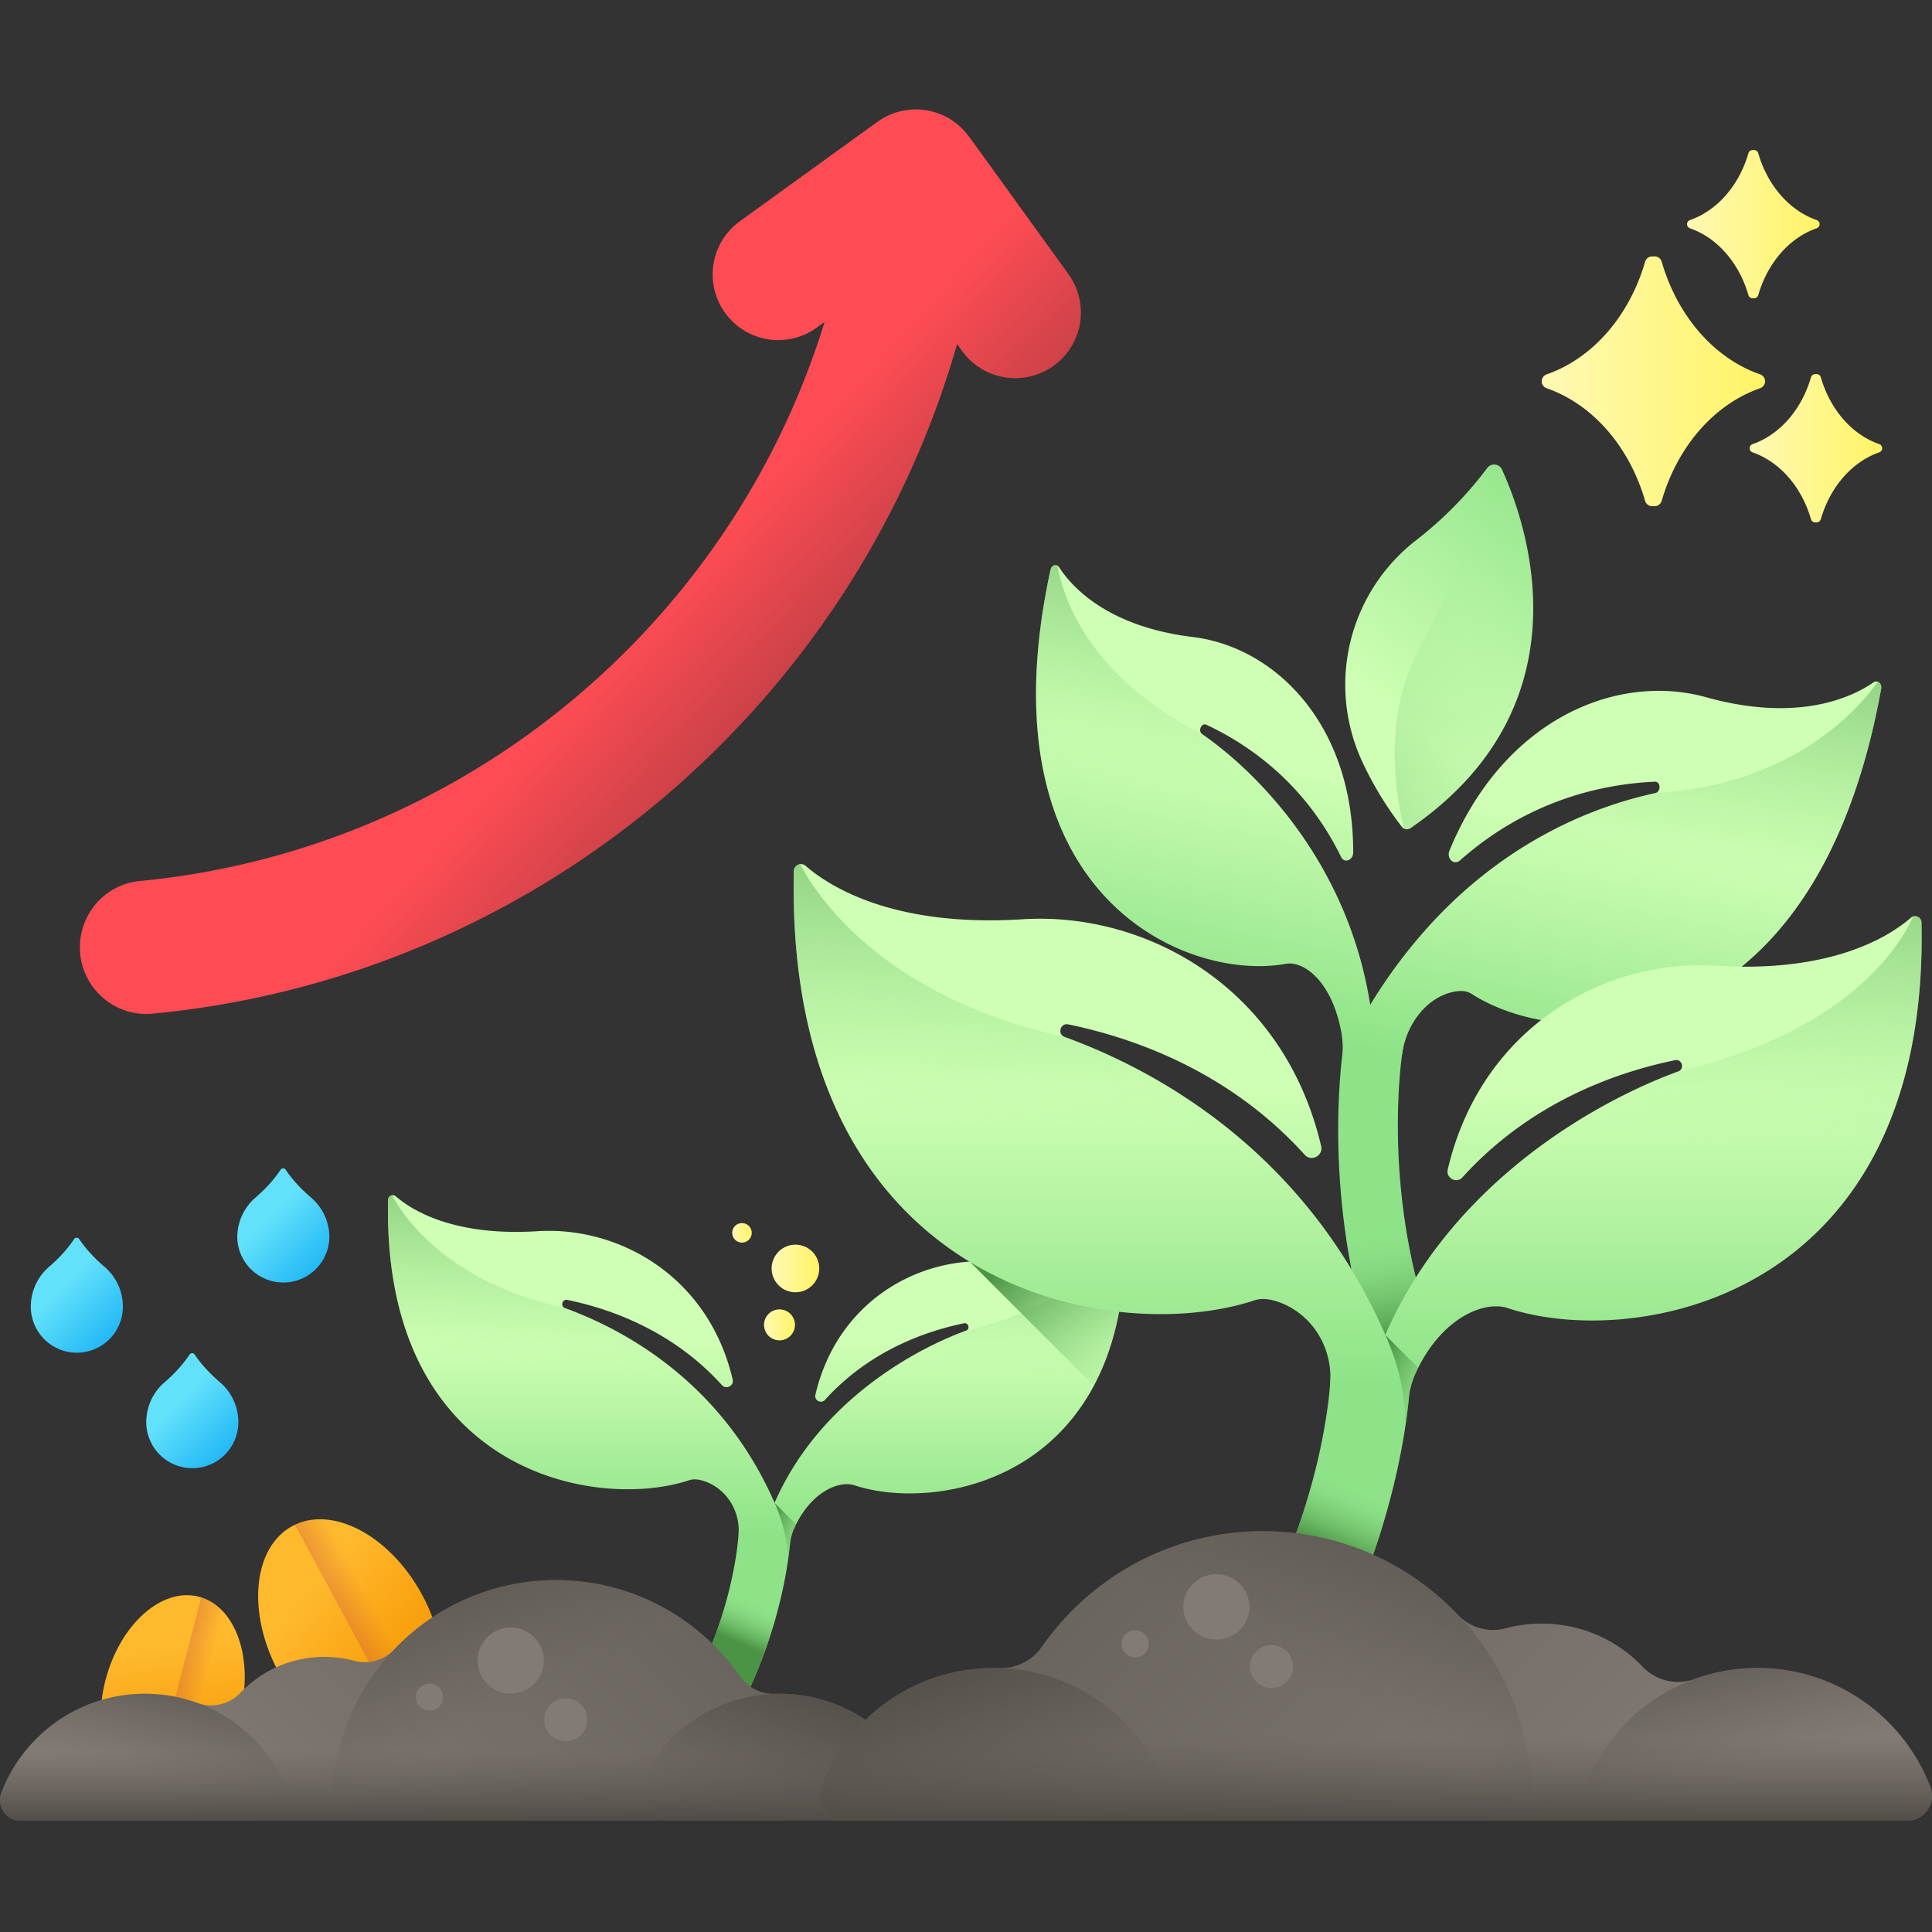 <svg width="107" height="107" fill="none" xmlns="http://www.w3.org/2000/svg"><rect width="100%" height="100%" fill="#333333" stroke="none"/><g clip-path="url(#clip0)"><path d="M38.96 96.713a1.441 1.441 0 0 1-1.235-2.184c2.979-4.965 3.184-9.624 3.186-9.67a1.442 1.442 0 0 1 2.882.107c-.008.22-.24 5.453-3.596 11.047-.27.45-.748.7-1.237.7z" fill="#8EE388"/><path d="M62.304 68.304a.232.232 0 0 0-.384-.17c-.776.674-2.861 2.002-7.051 1.736-4.025-.255-8.5 2.216-9.71 7.376-.073.312.317.52.533.282 2.437-2.694 5.52-3.793 7.691-4.239.257-.054.363.318.115.407-2.534.925-7.03 3.319-9.715 7.814a15.485 15.485 0 0 0-.886 1.721 19.906 19.906 0 0 0-1.986-3.538c-2.971-4.212-6.957-6.277-9.618-7.246-.274-.1-.157-.513.129-.454 2.417.498 5.85 1.72 8.561 4.72.24.264.676.032.594-.315-1.347-5.743-6.329-8.493-10.807-8.21-4.665.297-6.987-1.182-7.849-1.932a.259.259 0 0 0-.429.189C21.165 81.6 33.016 83.69 38.167 81.98c.287-.097.627-.037.969.099 1.084.43 1.775 1.508 1.775 2.676v.328c0 .772.592 1.437 1.363 1.475a1.438 1.438 0 0 0 1.481-1.151c.052-.265.12-.528.232-.773.938-2.053 2.514-2.648 3.337-2.374 4.628 1.538 15.274-.34 14.98-13.956z" fill="url(#paint0_linear)"/><path d="M62.304 68.304a.23.23 0 0 0-.295-.216c-.61 1.31-2.587 4.2-8.51 5.608-2.535.925-7.032 3.318-9.716 7.814a15.27 15.27 0 0 0-.885 1.721l-.007-.014a12.619 12.619 0 0 0-.628 3.34h.011a1.436 1.436 0 0 0 1.481-1.15 3.49 3.49 0 0 1 .233-.773c.938-2.053 2.514-2.648 3.336-2.374 4.628 1.538 15.274-.34 14.98-13.956z" fill="url(#paint1_linear)"/><path d="M42.443 82.258a19.654 19.654 0 0 0-1.532-2.566c-2.971-4.211-6.957-6.276-9.618-7.245-6.444-1.422-8.876-4.943-9.576-6.253a.258.258 0 0 0-.225.25C21.165 81.6 33.016 83.692 38.167 81.98c.287-.097.627-.037.969.099 1.084.43 1.775 1.508 1.775 2.676v.328c0 .772.592 1.436 1.363 1.475a1.9 1.9 0 0 0 .169-.003v-4.297z" fill="url(#paint2_linear)"/><path d="M40.502 87.555a23.685 23.685 0 0 1-2.777 6.974 1.441 1.441 0 1 0 2.473 1.484 26.549 26.549 0 0 0 3.047-7.519l-2.743-.939z" fill="url(#paint3_linear)"/><path d="M43.987 84.635c.033-.073.067-.143.102-.212l-1.192-1.192s.78 1.591.71 3.229l.03-.006c.07-.47.108-.845.13-1.101.051-.247.115-.49.22-.718z" fill="url(#paint4_linear)"/><path d="M41.633 68.278a.54.54 0 1 1-1.08.001.54.54 0 0 1 1.08 0z" fill="url(#paint5_linear)"/><path d="M44.028 73.376a.857.857 0 1 1-1.714-.002.857.857 0 0 1 1.714.002z" fill="url(#paint6_linear)"/><path d="M45.372 70.252a1.318 1.318 0 1 1-2.636 0 1.318 1.318 0 0 1 2.636 0z" fill="url(#paint7_linear)"/><path d="M23.382 88.33c1.777 3.29 1.439 6.919-.755 8.103-2.193 1.186-5.413-.521-7.19-3.812-1.777-3.29-1.44-6.919.754-8.104 2.194-1.184 5.413.523 7.19 3.813z" fill="url(#paint8_linear)"/><path d="M16.336 84.446l6.43 11.906c2.068-1.262 2.355-4.803.616-8.022-1.739-3.22-4.857-4.922-7.046-3.884z" fill="url(#paint9_linear)"/><path d="M13.281 94.974c-.802 3.08-3.117 5.143-5.17 4.608-2.053-.535-3.067-3.465-2.265-6.544.802-3.08 3.117-5.143 5.17-4.607 2.054.534 3.067 3.464 2.265 6.543z" fill="url(#paint10_linear)"/><path d="M11.147 88.47L8.244 99.612c2.02.414 4.252-1.624 5.037-4.638.785-3.013-.17-5.88-2.134-6.504z" fill="url(#paint11_linear)"/><path d="M8.025 93.805c1.02 0 1.999.18 2.905.509a2.238 2.238 0 0 0 2.386-.56 6.398 6.398 0 0 1 4.646-1.991c.577 0 1.138.077 1.671.22a2.235 2.235 0 0 0 2.195-.628A12.352 12.352 0 0 1 30.8 87.51c4.217 0 7.942 2.108 10.18 5.328a2.277 2.277 0 0 0 1.948.97 8.506 8.506 0 0 1 8.208 5.472 1.148 1.148 0 0 1-1.072 1.558H1.149a1.148 1.148 0 0 1-1.072-1.557 8.505 8.505 0 0 1 7.948-5.476z" fill="url(#paint12_linear)"/><path d="M43.187 93.805c.133 0 .265.004.397.01l.12.007a8.022 8.022 0 0 1 .713.073l.082.01a8.343 8.343 0 0 1 .755.154c.04.01.082.02.123.032l.266.075a8.529 8.529 0 0 1 .812.29l.11.048c.082.035.162.071.242.11l.11.051c.094.047.188.095.28.144l.052.027c.108.06.215.12.32.184.031.019.062.04.094.058a12.65 12.65 0 0 1 .33.215c.073.05.147.103.219.156.028.02.057.04.085.062a7.8 7.8 0 0 1 .285.224l.069.059a6.36 6.36 0 0 1 .308.272c.062.056.122.114.182.173l.09.088c.077.079.153.158.227.239.015.016.03.031.044.048.075.082.147.167.22.253l.082.1.15.192.084.112c.051.07.101.14.15.211l.064.093c.066.097.13.197.192.298l.064.109a7.773 7.773 0 0 1 .362.679c.051.106.1.214.146.323.015.033.027.066.04.1.03.072.059.144.086.217a1.148 1.148 0 0 1-1.079 1.536h-15.25a8.502 8.502 0 0 1 8.374-7.032z" fill="url(#paint13_linear)"/><path d="M18.411 99.897c0-3.307 1.296-6.311 3.408-8.533l.01-.01a12.53 12.53 0 0 1 1.856-1.6l.004-.002a12.847 12.847 0 0 1 .501-.334l.027-.017.232-.142.036-.022c.075-.044.15-.088.226-.13a11.57 11.57 0 0 1 .267-.147c.018-.01.035-.02.053-.028l.218-.112.06-.03c.07-.035.142-.07.215-.104l.064-.03.214-.097.07-.03a8.82 8.82 0 0 1 .287-.12c.07-.029.14-.057.212-.084l.078-.03.21-.077c.028-.01.056-.02.083-.028.07-.025.14-.048.21-.071l.086-.028.21-.064.089-.027.21-.06c.032-.007.062-.016.092-.024a16.438 16.438 0 0 1 .518-.124l.093-.02.218-.044c.03-.005.062-.01.092-.017l.222-.038.09-.015c.076-.012.152-.023.228-.032.029-.004.058-.01.088-.013a7.3 7.3 0 0 1 .236-.027l.08-.01.252-.023.068-.006.28-.019.041-.002a12.476 12.476 0 0 1 1.021-.011l.096.003c.09.004.18.007.269.013l.114.007.258.02.104.01c.107.01.212.02.317.034l.038.004c.119.016.238.032.356.05l.08.014a15.981 15.981 0 0 1 .377.067c.083.016.165.033.248.051l.104.022c.093.021.185.043.277.066l.064.016c.115.03.23.06.343.093l.043.012c.097.029.194.058.291.09.03.008.06.019.092.028a9.784 9.784 0 0 1 .597.212l.067.025c.22.086.435.177.647.274l.068.032.248.119.078.039c.083.041.165.084.247.127l.063.033c.206.11.41.228.61.35l.038.025a13.673 13.673 0 0 1 .553.361l.054.039c.194.135.384.276.57.423l.002.002c.089.07.177.142.264.215l.046.04c.075.063.15.126.222.19a30.878 30.878 0 0 1 .286.261l.015.016c.172.162.34.33.503.503l.034.037c.068.073.136.146.202.221l.042.048c.068.077.135.155.201.233l.025.031c.152.182.3.368.44.558l.024.034a12.334 12.334 0 0 1 2.37 8.274H18.445c-.023-.31-.035-.623-.035-.94z" fill="url(#paint14_linear)"/><path d="M16.4 100.837H1.149A1.146 1.146 0 0 1 .07 99.302c.027-.074.057-.146.086-.219l.04-.099a9.56 9.56 0 0 1 .146-.323l.062-.127c.035-.07.07-.14.107-.209l.071-.13a9.037 9.037 0 0 1 .379-.62c.02-.032.042-.062.064-.092.049-.072.098-.142.15-.212l.084-.112c.049-.065.1-.127.15-.19l.083-.102a9.276 9.276 0 0 1 .49-.54l.09-.088a7.39 7.39 0 0 1 .181-.173l.097-.088c.069-.063.14-.124.212-.184.023-.02.045-.04.068-.058.093-.078.189-.152.286-.225L3 95.45c.073-.053.146-.106.22-.157l.106-.071c.073-.05.148-.096.224-.143l.093-.059c.106-.063.213-.125.32-.183l.051-.028a8.464 8.464 0 0 1 1.822-.718l.123-.032a9.87 9.87 0 0 1 .28-.064 9.353 9.353 0 0 1 .474-.089c.028-.004.055-.008.082-.01.102-.016.204-.028.306-.04.042-.005.085-.008.127-.012a7.89 7.89 0 0 1 .28-.021l.12-.008a8.03 8.03 0 0 1 .81 0l.13.01c.093.005.185.011.276.02l.155.017a11.62 11.62 0 0 1 .409.057 10.44 10.44 0 0 1 .397.074c.08.017.159.035.238.055.05.012.1.023.15.037.087.023.171.047.257.072.04.013.083.024.123.036a8.516 8.516 0 0 1 5.827 6.644z" fill="url(#paint15_linear)"/><path d="M51.136 99.28a1.148 1.148 0 0 1-1.073 1.557H1.15a1.147 1.147 0 0 1-1.072-1.556 8.522 8.522 0 0 1 2.719-3.677h45.62a8.53 8.53 0 0 1 2.72 3.677z" fill="url(#paint16_linear)"/><path d="M61.92 68.134c-.776.674-2.862 2.002-7.051 1.737a9.081 9.081 0 0 0-1.164.002l6.876 6.876c1.123-2.107 1.8-4.87 1.723-8.445a.232.232 0 0 0-.384-.17z" fill="url(#paint17_linear)"/><path d="M76.724 74.398c.282.057.584.025.88-.108.87-.392 1.35-1.517 1.073-2.513-2.013-7.243-1.014-13.468-1.003-13.53.176-1.061-.403-2.034-1.301-2.17-.895-.138-1.764.612-1.94 1.673-.05.294-1.172 7.285 1.096 15.445.182.658.649 1.095 1.195 1.203z" fill="#8EE388"/><path d="M58.182 31.554c.056-.26.342-.345.474-.14.686 1.065 2.662 3.29 7.405 3.866 4.555.554 8.895 4.821 8.883 11.932 0 .43-.491.62-.668.256-2.008-4.113-5.156-6.254-7.46-7.327-.273-.128-.488.342-.236.516 2.583 1.786 6.967 5.958 8.774 12.515.218.79.398 1.617.534 2.478a28.634 28.634 0 0 1 3.148-4.251c4.425-4.926 9.413-6.78 12.636-7.474.333-.073.31-.646-.024-.632-2.827.124-6.976.984-10.79 4.36-.339.297-.763-.107-.58-.55 3.017-7.315 9.297-9.856 14.217-8.487 5.123 1.427 8.102-.02 9.261-.822.223-.155.482.054.429.346-3.633 20.167-17.398 20.311-22.692 16.899-.295-.19-.69-.188-1.106-.083-1.324.331-2.378 1.606-2.687 3.155l-.086.435c-.204 1.023-1.039 1.773-1.908 1.653-.821-.113-1.376-.923-1.349-1.855a5.423 5.423 0 0 0-.054-1.076c-.505-2.93-2.106-4.068-3.095-3.888-5.567 1.013-16.944-3.838-13.026-21.826z" fill="url(#paint18_linear)"/><path d="M58.182 31.554c.045-.213.244-.304.386-.221.334 1.872 1.778 6.142 8.011 9.323 2.584 1.787 6.967 5.959 8.775 12.516.218.79.399 1.617.533 2.478a.059.059 0 0 0 .01-.017 19.895 19.895 0 0 1-.179 4.567l-.012-.001c-.822-.113-1.376-.923-1.349-1.855a5.5 5.5 0 0 0-.054-1.076c-.506-2.93-2.106-4.068-3.095-3.888-5.567 1.013-16.944-3.839-13.026-21.826z" fill="url(#paint19_linear)"/><path d="M76.651 54.46a28.073 28.073 0 0 1 2.385-3.062c4.424-4.925 9.413-6.779 12.636-7.473 7.562-.457 11.203-4.586 12.329-6.167.127.047.217.198.184.382-3.633 20.167-17.398 20.311-22.692 16.899-.295-.19-.69-.188-1.106-.084-1.324.332-2.378 1.607-2.687 3.156l-.086.435c-.203 1.023-1.038 1.773-1.908 1.653a1.414 1.414 0 0 1-.188-.04l1.133-5.699z" fill="url(#paint20_linear)"/><path d="M77.42 61.914c-.028 2.5.195 6.04 1.258 9.863.276.996-.204 2.121-1.074 2.513a1.435 1.435 0 0 1-.88.108c-.546-.108-1.013-.545-1.195-1.202-1.13-4.067-1.418-7.843-1.417-10.644l3.308-.638z" fill="url(#paint21_linear)"/><path d="M70.695 94.56a2.207 2.207 0 0 1-1.89-3.341c4.558-7.597 4.873-14.727 4.876-14.8a2.207 2.207 0 0 1 4.41.164c-.013.338-.367 8.347-5.502 16.907a2.204 2.204 0 0 1-1.894 1.07z" fill="#8EE388"/><path d="M106.418 51.09a.356.356 0 0 0-.59-.262c-1.186 1.032-4.378 3.065-10.79 2.657-6.157-.39-13.006 3.39-14.858 11.287-.111.477.487.797.816.432 3.73-4.123 8.448-5.805 11.77-6.487.393-.083.555.486.177.623-3.878 1.414-10.76 5.077-14.867 11.957-.496.83-.951 1.708-1.355 2.634a30.439 30.439 0 0 0-3.04-5.415c-4.548-6.445-10.645-9.605-14.718-11.087-.42-.154-.24-.785.197-.696 3.7.761 8.95 2.633 13.1 7.223.368.404 1.035.05.909-.482-2.061-8.789-9.684-12.995-16.538-12.562-7.138.453-10.69-1.81-12.01-2.957a.396.396 0 0 0-.656.288c-.5 23.191 17.633 26.39 25.516 23.772.44-.146.96-.057 1.482.15 1.661.662 2.718 2.31 2.718 4.097v.502c0 1.181.905 2.198 2.085 2.257a2.199 2.199 0 0 0 2.267-1.761c.08-.405.183-.807.355-1.182 1.436-3.143 3.847-4.052 5.106-3.634 7.082 2.355 23.374-.52 22.924-21.355z" fill="url(#paint22_linear)"/><path d="M106.418 51.09a.353.353 0 0 0-.453-.332c-.933 2.005-3.958 6.427-13.022 8.582-3.878 1.414-10.76 5.077-14.867 11.957-.496.83-.951 1.708-1.355 2.634l-.01-.02c-.572 1.744-.888 3.478-.962 5.108l.017.002a2.198 2.198 0 0 0 2.267-1.761c.081-.405.183-.807.355-1.182 1.436-3.142 3.848-4.052 5.106-3.634 7.082 2.355 23.373-.52 22.924-21.355z" fill="url(#paint23_linear)"/><path d="M76.025 72.442a30.25 30.25 0 0 0-2.343-3.926c-4.549-6.445-10.646-9.605-14.719-11.087-9.86-2.177-13.582-7.565-14.654-9.57a.394.394 0 0 0-.344.384c-.499 23.192 17.633 26.391 25.517 23.772.44-.146.96-.057 1.482.151 1.66.661 2.717 2.31 2.717 4.097v.502c0 1.18.906 2.198 2.086 2.256.087.004.173.002.258-.004v-6.575z" fill="url(#paint24_linear)"/><path d="M73.055 80.547a36.235 36.235 0 0 1-4.25 10.672 2.206 2.206 0 0 0 3.783 2.27 40.621 40.621 0 0 0 4.665-11.504l-4.198-1.438z" fill="url(#paint25_linear)"/><path d="M78.388 76.078c.051-.111.103-.218.156-.324l-1.823-1.823s1.194 2.435 1.085 4.941l.047-.009c.106-.72.165-1.294.199-1.686.078-.377.177-.75.336-1.1z" fill="url(#paint26_linear)"/><path d="M83.184 26.006c1.276 2.78 4.986 12.939-5.067 19.86a.354.354 0 0 1-.478-.073 19.162 19.162 0 0 1-2.168-3.554 10.123 10.123 0 0 1 2.94-12.305 21.044 21.044 0 0 0 3.959-4.017.476.476 0 0 1 .814.088z" fill="url(#paint27_linear)"/><path d="M83.184 26.006a.471.471 0 0 0-.327-.267c-.71 3.12-2.562 6.925-4.366 10.419-2.033 3.936-1.041 8.53-.724 9.734.11.053.243.048.35-.026 10.053-6.921 6.343-17.08 5.067-19.86z" fill="url(#paint28_linear)"/><path d="M97.344 92.376a10.2 10.2 0 0 0-3.495.613 2.694 2.694 0 0 1-2.87-.676 7.696 7.696 0 0 0-5.59-2.394 7.74 7.74 0 0 0-2.01.264 2.69 2.69 0 0 1-2.642-.755 14.863 14.863 0 0 0-10.793-4.627c-5.074 0-9.556 2.537-12.249 6.412a2.741 2.741 0 0 1-2.343 1.168 9.793 9.793 0 0 0-.312-.005 10.234 10.234 0 0 0-9.564 6.589 1.38 1.38 0 0 0 1.29 1.872h58.852a1.38 1.38 0 0 0 1.29-1.872 10.234 10.234 0 0 0-9.564-6.589z" fill="url(#paint29_linear)"/><path d="M55.04 92.376c-.16 0-.32.005-.478.012l-.144.008a9.277 9.277 0 0 0-.338.026l-.152.015c-.124.014-.247.03-.37.047l-.097.014c-.153.023-.304.05-.455.08l-.116.026a10.908 10.908 0 0 0-.805.207l-.125.038a9.589 9.589 0 0 0-.429.145l-.059.022a10.88 10.88 0 0 0-.364.144l-.133.057a10.54 10.54 0 0 0-.76.367l-.063.033c-.13.07-.258.144-.384.221l-.113.07-.27.172c-.042.03-.084.058-.126.086-.09.061-.178.124-.265.189l-.101.073c-.117.088-.232.179-.345.271l-.082.07a9.302 9.302 0 0 0-.255.22l-.116.107a8.81 8.81 0 0 0-.326.315c-.094.094-.185.19-.274.287l-.052.057c-.09.1-.178.202-.264.304l-.1.123a12.298 12.298 0 0 0-.281.364 9.045 9.045 0 0 0-.181.255l-.077.11a6.272 6.272 0 0 0-.308.491c-.05.084-.1.17-.147.256-.03.052-.057.104-.086.157l-.129.252c-.025.05-.05.1-.074.152-.061.128-.12.257-.176.388l-.048.12a9.39 9.39 0 0 0-.104.262 1.38 1.38 0 0 0 1.298 1.848h18.35c-.84-4.806-5.03-8.461-10.076-8.461z" fill="url(#paint30_linear)"/><path d="M84.85 99.706a14.85 14.85 0 0 0-4.101-10.266l-.012-.013a15.028 15.028 0 0 0-2.233-1.924 14.886 14.886 0 0 0-.301-.206l-.02-.013a23.23 23.23 0 0 0-.287-.186l-.033-.02a16.185 16.185 0 0 0-.278-.172l-.044-.026c-.09-.053-.18-.106-.272-.157l-.055-.03c-.088-.05-.177-.098-.266-.147l-.064-.033c-.087-.046-.174-.09-.262-.135l-.072-.036a15.39 15.39 0 0 0-.258-.124l-.079-.037a12.53 12.53 0 0 0-.257-.116l-.084-.038a14.36 14.36 0 0 0-.256-.108l-.089-.036-.254-.1-.095-.036a9.56 9.56 0 0 0-.353-.127 14.17 14.17 0 0 0-.253-.085c-.034-.011-.068-.023-.103-.033a12.357 12.357 0 0 0-.253-.078l-.107-.032a12.506 12.506 0 0 0-.253-.07c-.036-.01-.073-.021-.11-.03a8.76 8.76 0 0 0-.255-.065l-.111-.027a8.855 8.855 0 0 0-.257-.058l-.112-.024c-.088-.019-.175-.035-.262-.052l-.111-.022a14.2 14.2 0 0 0-.376-.063l-.273-.04-.106-.014-.285-.034-.097-.011-.302-.028c-.027-.001-.055-.005-.081-.007a15.803 15.803 0 0 0-.387-.025 14.807 14.807 0 0 0-1.229-.014l-.115.005a14.267 14.267 0 0 0-.77.048l-.127.011c-.128.012-.254.026-.38.042l-.046.005c-.144.019-.287.039-.43.06l-.094.016a21.051 21.051 0 0 0-.456.082c-.1.019-.198.04-.297.06l-.125.028c-.112.025-.224.052-.335.08l-.075.018a14.32 14.32 0 0 0-.414.112l-.051.015c-.118.034-.235.07-.35.106-.037.012-.074.023-.11.036a9.285 9.285 0 0 0-.408.139c-.105.037-.208.076-.312.115-.026.011-.053.02-.08.03-.263.103-.522.214-.778.33l-.081.039a14.058 14.058 0 0 0-.691.343l-.074.039c-.25.134-.495.275-.736.422a15.195 15.195 0 0 0-.352.223l-.075.05c-.095.063-.19.126-.283.192l-.065.044c-.234.164-.462.334-.684.51l-.005.003c-.107.085-.212.17-.316.258l-.057.048c-.09.075-.178.152-.266.23l-.058.051c-.096.087-.192.175-.286.264l-.018.016c-.208.197-.41.398-.605.606l-.041.045c-.082.087-.163.176-.242.265l-.053.059a13.179 13.179 0 0 0-.272.316c-.182.22-.359.444-.528.673l-.03.04a14.833 14.833 0 0 0-2.85 9.956h29.725c.029-.374.043-.752.043-1.132z" fill="url(#paint31_linear)"/><path d="M87.269 100.837h18.349a1.38 1.38 0 0 0 1.298-1.848 10.822 10.822 0 0 0-.104-.262l-.048-.12a9.334 9.334 0 0 0-.38-.792c-.027-.053-.056-.105-.085-.157-.048-.086-.097-.17-.147-.256l-.077-.131a10.091 10.091 0 0 0-.231-.36l-.077-.11a8.45 8.45 0 0 0-.181-.254l-.101-.135a10.898 10.898 0 0 0-.87-1l-.107-.107a9.537 9.537 0 0 0-.219-.208l-.116-.106a8.52 8.52 0 0 0-.255-.222c-.028-.022-.055-.047-.082-.07a9.999 9.999 0 0 0-.345-.27l-.101-.074a14.317 14.317 0 0 0-.392-.275 12.795 12.795 0 0 0-.268-.172l-.114-.07c-.126-.076-.255-.15-.384-.221-.021-.012-.041-.021-.062-.032a9.178 9.178 0 0 0-.339-.174l-.131-.062a8.89 8.89 0 0 0-.291-.132c-.044-.019-.088-.039-.133-.057a9.01 9.01 0 0 0-.364-.143l-.058-.023a9.043 9.043 0 0 0-.43-.145l-.126-.038a11.019 11.019 0 0 0-.92-.232 9.329 9.329 0 0 0-.921-.142l-.153-.014a9.227 9.227 0 0 0-.481-.035 10.37 10.37 0 0 0-.974.001c-.053.002-.105.007-.158.01a11.69 11.69 0 0 0-.331.025 13.036 13.036 0 0 0-.965.14l-.191.038c-.096.02-.191.043-.286.066l-.181.045a9.757 9.757 0 0 0-.309.088c-.05.014-.1.027-.148.043a10.243 10.243 0 0 0-7.011 7.993z" fill="url(#paint32_linear)"/><path d="M45.476 98.964a1.381 1.381 0 0 0 1.29 1.873h58.852c.967 0 1.634-.97 1.29-1.873a10.257 10.257 0 0 0-3.272-4.423H48.748a10.252 10.252 0 0 0-3.272 4.423z" fill="url(#paint33_linear)"/><path d="M63.62 91.039a.752.752 0 1 1-1.505-.001.752.752 0 0 1 1.504 0zm7.989 1.259a1.19 1.19 0 1 1-2.382 0 1.19 1.19 0 0 1 2.382 0zM69.2 88.973a1.833 1.833 0 1 1-3.666 0 1.833 1.833 0 0 1 3.665 0zm-44.662 5.015a.751.751 0 1 1-1.503.001.751.751 0 0 1 1.503 0zm7.99 1.26a1.191 1.191 0 1 1-2.383 0 1.191 1.191 0 0 1 2.383 0zm-2.41-3.325a1.833 1.833 0 1 1-3.665 0 1.833 1.833 0 0 1 3.665 0z" fill="#827A74"/><path d="M15.538 64.787c-.204.31-.641.896-1.387 1.538a2.91 2.91 0 0 0-1.01 2.193v.018a2.551 2.551 0 0 0 5.101-.014v-.02a2.904 2.904 0 0 0-1.023-2.186c-.75-.637-1.19-1.22-1.396-1.53a.17.17 0 0 0-.285 0z" fill="url(#paint34_linear)"/><path d="M10.498 75.02c-.205.312-.642.898-1.387 1.538a2.907 2.907 0 0 0-1.01 2.194v.018a2.55 2.55 0 0 0 5.1-.015v-.018a2.908 2.908 0 0 0-1.023-2.188c-.748-.636-1.19-1.22-1.396-1.53a.17.17 0 0 0-.284.001z" fill="url(#paint35_linear)"/><path d="M4.102 68.625c-.204.311-.64.897-1.387 1.538a2.907 2.907 0 0 0-1.009 2.194v.018a2.549 2.549 0 1 0 5.1-.015v-.019a2.908 2.908 0 0 0-1.023-2.187c-.75-.636-1.19-1.22-1.396-1.53a.17.17 0 0 0-.285.001z" fill="url(#paint36_linear)"/><path d="M58.359 20.256a3.634 3.634 0 0 1-5.073-.814l-.216-.301-.062-.088C47.278 39.047 29.738 54.1 8.455 56.14c-2.163.207-4.03-1.504-4.03-3.676 0-1.892 1.43-3.49 3.314-3.67 17.948-1.72 32.787-14.24 37.93-30.966l-.437.318a3.632 3.632 0 0 1-5.073-.816 3.637 3.637 0 0 1 .814-5.074l6.185-4.47 1.436-1.036c.016-.014.033-.024.051-.037.038-.025.074-.05.113-.071a1.85 1.85 0 0 1 .282-.166c.056-.034.114-.057.172-.084.037-.018.079-.04.121-.057.093-.036.186-.074.281-.102.044-.012.084-.022.128-.036a5.85 5.85 0 0 1 .19-.048c.045-.012.09-.018.133-.027a2.33 2.33 0 0 1 .209-.031l.114-.016a4.031 4.031 0 0 1 .666 0l.122.016c.042.004.084.006.121.015.025.003.047.012.069.013.069.014.137.03.204.045.046.008.095.022.141.035.069.018.137.042.209.066.04.016.084.031.128.047.064.028.133.055.196.084.042.022.087.04.129.064.062.03.121.064.182.098l.125.077c.056.038.111.073.162.113a2.4 2.4 0 0 1 .13.095 5.403 5.403 0 0 1 .268.234c.044.042.084.085.129.134.037.037.075.079.112.121.043.048.08.099.12.15.022.029.046.054.066.082l.818 1.13 4.69 6.489a3.632 3.632 0 0 1-.816 5.072z" fill="url(#paint37_linear)"/><path d="M97.475 20.731c-2.54-.887-4.573-3.228-5.444-6.232a.409.409 0 0 0-.392-.299h-.138a.409.409 0 0 0-.391.3c-.871 3.003-2.904 5.344-5.445 6.231a.411.411 0 0 0-.281.386c0 .177.114.33.28.387 2.542.887 4.575 3.228 5.446 6.232.05.176.208.299.39.299h.14c.182 0 .34-.123.39-.299.871-3.004 2.904-5.345 5.445-6.232a.411.411 0 0 0 .281-.387.411.411 0 0 0-.28-.386z" fill="url(#paint38_linear)"/><path d="M104.074 24.596c-1.509-.527-2.714-1.916-3.231-3.698a.242.242 0 0 0-.232-.177h-.082a.242.242 0 0 0-.232.177c-.517 1.782-1.723 3.172-3.23 3.698a.244.244 0 0 0-.168.23c0 .104.069.194.168.228 1.507.527 2.713 1.916 3.23 3.699.03.103.124.177.232.177h.082a.242.242 0 0 0 .232-.177c.517-1.783 1.723-3.172 3.231-3.699a.244.244 0 0 0 .167-.229.244.244 0 0 0-.167-.23z" fill="url(#paint39_linear)"/><path d="M100.608 12.186c-1.508-.527-2.715-1.916-3.23-3.698a.242.242 0 0 0-.232-.178h-.083a.242.242 0 0 0-.231.178c-.517 1.782-1.724 3.171-3.232 3.698a.244.244 0 0 0-.166.229c0 .105.068.195.166.23 1.508.525 2.715 1.915 3.232 3.697.03.104.123.177.231.177h.083a.243.243 0 0 0 .232-.177c.516-1.782 1.722-3.172 3.23-3.698a.244.244 0 0 0 .167-.229.245.245 0 0 0-.167-.23z" fill="url(#paint40_linear)"/></g><defs><linearGradient id="paint0_linear" x1="41.898" y1="74.222" x2="41.898" y2="85.011" gradientUnits="userSpaceOnUse"><stop stop-color="#CFFFB4"/><stop offset="1" stop-color="#8EE388"/></linearGradient><linearGradient id="paint1_linear" x1="52.366" y1="76.075" x2="53.025" y2="60.548" gradientUnits="userSpaceOnUse"><stop stop-color="#8EE388" stop-opacity="0"/><stop offset="1" stop-color="#4B9345"/></linearGradient><linearGradient id="paint2_linear" x1="32.002" y1="75.696" x2="32.666" y2="60.031" gradientUnits="userSpaceOnUse"><stop stop-color="#8EE388" stop-opacity="0"/><stop offset="1" stop-color="#4B9345"/></linearGradient><linearGradient id="paint3_linear" x1="41.847" y1="88.602" x2="40.833" y2="90.952" gradientUnits="userSpaceOnUse"><stop stop-color="#8EE388" stop-opacity="0"/><stop offset="1" stop-color="#4B9345"/></linearGradient><linearGradient id="paint4_linear" x1="44.989" y1="85.676" x2="42.568" y2="84.519" gradientUnits="userSpaceOnUse"><stop stop-color="#8EE388" stop-opacity="0"/><stop offset="1" stop-color="#4B9345"/></linearGradient><linearGradient id="paint5_linear" x1="40.551" y1="68.278" x2="41.633" y2="68.278" gradientUnits="userSpaceOnUse"><stop stop-color="#FFF9B4"/><stop offset="1" stop-color="#FFF465"/></linearGradient><linearGradient id="paint6_linear" x1="42.315" y1="73.375" x2="44.028" y2="73.375" gradientUnits="userSpaceOnUse"><stop stop-color="#FFF9B4"/><stop offset="1" stop-color="#FFF465"/></linearGradient><linearGradient id="paint7_linear" x1="42.736" y1="70.252" x2="45.372" y2="70.252" gradientUnits="userSpaceOnUse"><stop stop-color="#FFF9B4"/><stop offset="1" stop-color="#FFF465"/></linearGradient><linearGradient id="paint8_linear" x1="16.864" y1="88.443" x2="23.406" y2="93.664" gradientUnits="userSpaceOnUse"><stop stop-color="#FFB92D"/><stop offset="1" stop-color="#F59500"/></linearGradient><linearGradient id="paint9_linear" x1="21.031" y1="89.599" x2="15.651" y2="92.504" gradientUnits="userSpaceOnUse"><stop stop-color="#BE3F45" stop-opacity="0"/><stop offset="1" stop-color="#BE3F45"/></linearGradient><linearGradient id="paint10_linear" x1="9.156" y1="91.276" x2="10.201" y2="98.32" gradientUnits="userSpaceOnUse"><stop stop-color="#FFB92D"/><stop offset="1" stop-color="#F59500"/></linearGradient><linearGradient id="paint11_linear" x1="11.08" y1="94.412" x2="6.045" y2="93.101" gradientUnits="userSpaceOnUse"><stop stop-color="#BE3F45" stop-opacity="0"/><stop offset="1" stop-color="#BE3F45"/></linearGradient><linearGradient id="paint12_linear" x1="17.093" y1="107.749" x2="45.788" y2="79.054" gradientUnits="userSpaceOnUse"><stop stop-color="#827A74"/><stop offset="1" stop-color="#605B55"/></linearGradient><linearGradient id="paint13_linear" x1="42.709" y1="101.205" x2="45.574" y2="91.995" gradientUnits="userSpaceOnUse"><stop stop-color="#605B55" stop-opacity="0"/><stop offset="1" stop-color="#4C4843"/></linearGradient><linearGradient id="paint14_linear" x1="28.599" y1="94.653" x2="22.566" y2="83.313" gradientUnits="userSpaceOnUse"><stop stop-color="#605B55" stop-opacity="0"/><stop offset="1" stop-color="#4C4843"/></linearGradient><linearGradient id="paint15_linear" x1="8.571" y1="98.293" x2="10.097" y2="90.388" gradientUnits="userSpaceOnUse"><stop stop-color="#605B55" stop-opacity="0"/><stop offset="1" stop-color="#4C4843"/></linearGradient><linearGradient id="paint16_linear" x1="25.606" y1="96.974" x2="25.606" y2="101.12" gradientUnits="userSpaceOnUse"><stop stop-color="#605B55" stop-opacity="0"/><stop offset="1" stop-color="#4C4843"/></linearGradient><linearGradient id="paint17_linear" x1="64.136" y1="75.174" x2="57.26" y2="68.298" gradientUnits="userSpaceOnUse"><stop stop-color="#8EE388" stop-opacity="0"/><stop offset="1" stop-color="#4B9345"/></linearGradient><linearGradient id="paint18_linear" x1="79.376" y1="43.924" x2="76.53" y2="58.23" gradientUnits="userSpaceOnUse"><stop stop-color="#CFFFB4"/><stop offset="1" stop-color="#8EE388"/></linearGradient><linearGradient id="paint19_linear" x1="67.193" y1="44.066" x2="70.392" y2="23.449" gradientUnits="userSpaceOnUse"><stop stop-color="#8EE388" stop-opacity="0"/><stop offset="1" stop-color="#4B9345"/></linearGradient><linearGradient id="paint20_linear" x1="90.018" y1="48.066" x2="93.291" y2="26.97" gradientUnits="userSpaceOnUse"><stop stop-color="#8EE388" stop-opacity="0"/><stop offset="1" stop-color="#4B9345"/></linearGradient><linearGradient id="paint21_linear" x1="76.447" y1="67.877" x2="77.576" y2="74.198" gradientUnits="userSpaceOnUse"><stop stop-color="#8EE388" stop-opacity="0"/><stop offset="1" stop-color="#4B9345"/></linearGradient><linearGradient id="paint22_linear" x1="75.191" y1="60.145" x2="75.191" y2="76.655" gradientUnits="userSpaceOnUse"><stop stop-color="#CFFFB4"/><stop offset="1" stop-color="#8EE388"/></linearGradient><linearGradient id="paint23_linear" x1="91.21" y1="62.98" x2="92.219" y2="39.219" gradientUnits="userSpaceOnUse"><stop stop-color="#8EE388" stop-opacity="0"/><stop offset="1" stop-color="#4B9345"/></linearGradient><linearGradient id="paint24_linear" x1="60.047" y1="62.4" x2="61.065" y2="38.429" gradientUnits="userSpaceOnUse"><stop stop-color="#8EE388" stop-opacity="0"/><stop offset="1" stop-color="#4B9345"/></linearGradient><linearGradient id="paint25_linear" x1="75.114" y1="82.15" x2="73.561" y2="85.745" gradientUnits="userSpaceOnUse"><stop stop-color="#8EE388" stop-opacity="0"/><stop offset="1" stop-color="#4B9345"/></linearGradient><linearGradient id="paint26_linear" x1="79.921" y1="77.671" x2="76.217" y2="75.901" gradientUnits="userSpaceOnUse"><stop stop-color="#8EE388" stop-opacity="0"/><stop offset="1" stop-color="#4B9345"/></linearGradient><linearGradient id="paint27_linear" x1="77.42" y1="39.648" x2="87.207" y2="26.017" gradientUnits="userSpaceOnUse"><stop stop-color="#CFFFB4"/><stop offset="1" stop-color="#8EE388"/></linearGradient><linearGradient id="paint28_linear" x1="82.863" y1="34.892" x2="59.205" y2="44.045" gradientUnits="userSpaceOnUse"><stop stop-color="#8EE388" stop-opacity="0"/><stop offset="1" stop-color="#4B9345"/></linearGradient><linearGradient id="paint29_linear" x1="86.434" y1="109.153" x2="51.91" y2="74.629" gradientUnits="userSpaceOnUse"><stop stop-color="#827A74"/><stop offset="1" stop-color="#605B55"/></linearGradient><linearGradient id="paint30_linear" x1="55.614" y1="101.28" x2="52.168" y2="90.198" gradientUnits="userSpaceOnUse"><stop stop-color="#605B55" stop-opacity="0"/><stop offset="1" stop-color="#4C4843"/></linearGradient><linearGradient id="paint31_linear" x1="72.591" y1="93.397" x2="79.849" y2="79.753" gradientUnits="userSpaceOnUse"><stop stop-color="#605B55" stop-opacity="0"/><stop offset="1" stop-color="#4C4843"/></linearGradient><linearGradient id="paint32_linear" x1="96.688" y1="97.776" x2="94.851" y2="88.265" gradientUnits="userSpaceOnUse"><stop stop-color="#605B55" stop-opacity="0"/><stop offset="1" stop-color="#4C4843"/></linearGradient><linearGradient id="paint33_linear" x1="76.192" y1="96.189" x2="76.192" y2="101.177" gradientUnits="userSpaceOnUse"><stop stop-color="#605B55" stop-opacity="0"/><stop offset="1" stop-color="#4C4843"/></linearGradient><linearGradient id="paint34_linear" x1="14.829" y1="67.53" x2="19.118" y2="71.793" gradientUnits="userSpaceOnUse"><stop stop-color="#62E1FB"/><stop offset="1" stop-color="#00A2F3"/></linearGradient><linearGradient id="paint35_linear" x1="9.788" y1="77.763" x2="14.077" y2="82.026" gradientUnits="userSpaceOnUse"><stop stop-color="#62E1FB"/><stop offset="1" stop-color="#00A2F3"/></linearGradient><linearGradient id="paint36_linear" x1="3.393" y1="71.368" x2="7.682" y2="75.631" gradientUnits="userSpaceOnUse"><stop stop-color="#62E1FB"/><stop offset="1" stop-color="#00A2F3"/></linearGradient><linearGradient id="paint37_linear" x1="34.326" y1="35.548" x2="41.847" y2="42.332" gradientUnits="userSpaceOnUse"><stop stop-color="#FF4C54"/><stop offset="1" stop-color="#BE3F45"/></linearGradient><linearGradient id="paint38_linear" x1="85.383" y1="21.118" x2="97.756" y2="21.118" gradientUnits="userSpaceOnUse"><stop stop-color="#FFF9B4"/><stop offset="1" stop-color="#FFF465"/></linearGradient><linearGradient id="paint39_linear" x1="96.899" y1="24.825" x2="104.241" y2="24.825" gradientUnits="userSpaceOnUse"><stop stop-color="#FFF9B4"/><stop offset="1" stop-color="#FFF465"/></linearGradient><linearGradient id="paint40_linear" x1="93.433" y1="12.415" x2="100.775" y2="12.415" gradientUnits="userSpaceOnUse"><stop stop-color="#FFF9B4"/><stop offset="1" stop-color="#FFF465"/></linearGradient><clipPath id="clip0"><path fill="#fff" d="M0 0h107v107H0z"/></clipPath></defs></svg>